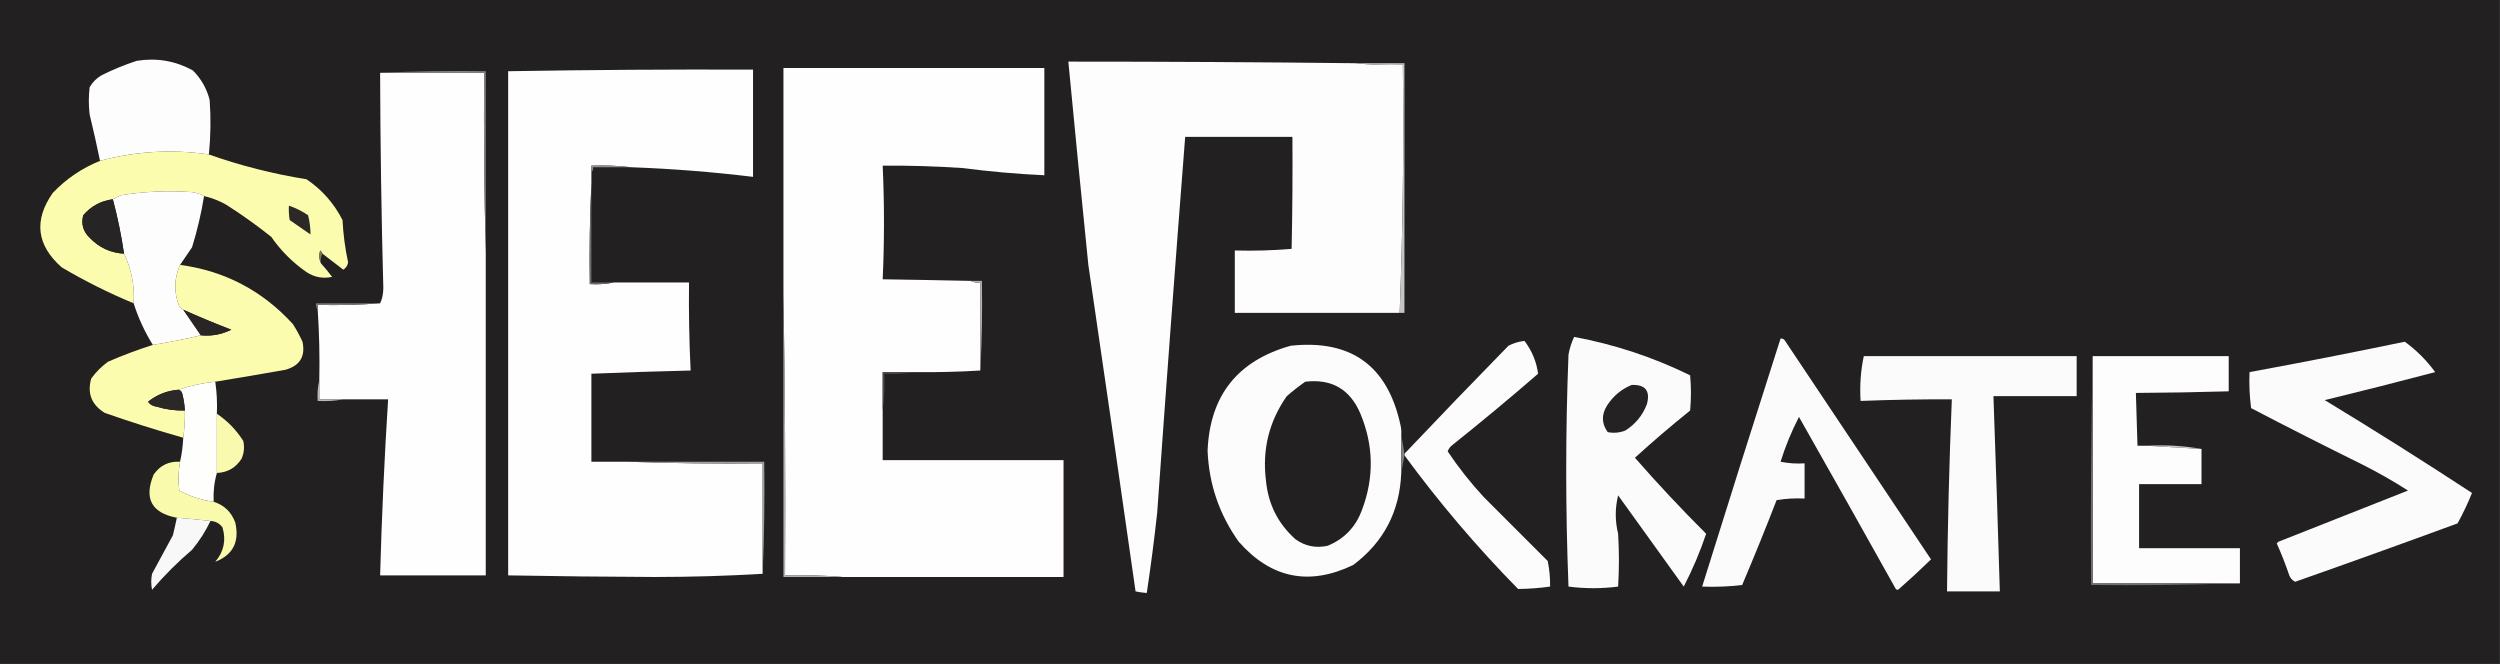 <?xml version="1.0" encoding="UTF-8"?>
<!DOCTYPE svg PUBLIC "-//W3C//DTD SVG 1.1//EN" "http://www.w3.org/Graphics/SVG/1.1/DTD/svg11.dtd">
<svg xmlns="http://www.w3.org/2000/svg" version="1.1" width="1562px" height="415px" style="shape-rendering:geometricPrecision; text-rendering:geometricPrecision; image-rendering:optimizeQuality; fill-rule:evenodd; clip-rule:evenodd" xmlns:xlink="http://www.w3.org/1999/xlink">
<rect width="100%" height="100%" fill="#333333" stroke="none"/>
<g><path style="opacity:1" fill="#232021" d="M -0.5,-0.5 C 520.167,-0.5 1040.83,-0.5 1561.5,-0.5C 1561.5,137.833 1561.5,276.167 1561.5,414.5C 1040.83,414.5 520.167,414.5 -0.5,414.5C -0.5,276.167 -0.5,137.833 -0.5,-0.5 Z"/></g>
<g><path style="opacity:1" fill="#fdfdfd" d="M 130.5,96.5 C 107.572,93.124 84.906,94.457 62.5,100.5C 60.498,90.822 58.331,81.156 56,71.5C 55.333,65.833 55.333,60.167 56,54.5C 57.833,51.333 60.333,48.833 63.5,47C 70.606,43.447 77.939,40.447 85.5,38C 97.877,36.009 109.544,38.009 120.5,44C 125.673,49.174 129.173,55.341 131,62.5C 131.81,73.909 131.643,85.243 130.5,96.5 Z"/></g>
<g><path style="opacity:1" fill="#fdfdfd" d="M 846.5,39.5 C 856.319,40.494 866.319,40.827 876.5,40.5C 877.155,92.383 876.489,144.05 874.5,195.5C 840.167,195.5 805.833,195.5 771.5,195.5C 771.5,182.5 771.5,169.5 771.5,156.5C 783.414,156.821 795.247,156.488 807,155.5C 807.5,132.169 807.667,108.836 807.5,85.5C 785.167,85.5 762.833,85.5 740.5,85.5C 734.384,163.796 728.55,242.129 723,320.5C 721.161,337.259 718.995,353.925 716.5,370.5C 714.139,370.326 711.806,369.993 709.5,369.5C 699.808,301.491 689.975,233.491 680,165.5C 675.7,123.17 671.534,80.837 667.5,38.5C 727.169,38.495 786.836,38.828 846.5,39.5 Z"/></g>
<g><path style="opacity:1" fill="#c5c4c4" d="M 846.5,39.5 C 856.833,39.5 867.167,39.5 877.5,39.5C 877.5,91.5 877.5,143.5 877.5,195.5C 876.5,195.5 875.5,195.5 874.5,195.5C 876.489,144.05 877.155,92.383 876.5,40.5C 866.319,40.827 856.319,40.494 846.5,39.5 Z"/></g>
<g><path style="opacity:1" fill="#fefefe" d="M 606.5,175.5 C 608.265,176.461 610.265,176.795 612.5,176.5C 612.5,194.833 612.5,213.167 612.5,231.5C 598.851,232.338 585.184,232.671 571.5,232.5C 564.833,232.5 558.167,232.5 551.5,232.5C 551.5,240.5 551.5,248.5 551.5,256.5C 551.5,266.833 551.5,277.167 551.5,287.5C 589.167,287.5 626.833,287.5 664.5,287.5C 664.5,311.833 664.5,336.167 664.5,360.5C 618.5,360.5 572.5,360.5 526.5,360.5C 514.678,359.505 502.678,359.172 490.5,359.5C 490.832,300.664 490.499,241.998 489.5,183.5C 489.5,136.5 489.5,89.5 489.5,42.5C 543.833,42.5 598.167,42.5 652.5,42.5C 652.5,64.833 652.5,87.167 652.5,109.5C 635.442,108.706 618.442,107.206 601.5,105C 584.852,103.876 568.185,103.376 551.5,103.5C 552.579,127.172 552.579,150.839 551.5,174.5C 569.835,174.764 588.168,175.098 606.5,175.5 Z"/></g>
<g><path style="opacity:1" fill="#fefefe" d="M 394.5,104.5 C 386.35,103.507 378.017,103.174 369.5,103.5C 369.5,104.833 369.5,106.167 369.5,107.5C 369.5,109.833 369.5,112.167 369.5,114.5C 368.503,135.327 368.169,156.327 368.5,177.5C 373.695,177.821 378.695,177.487 383.5,176.5C 399.167,176.5 414.833,176.5 430.5,176.5C 430.281,194.85 430.614,213.183 431.5,231.5C 410.825,231.995 390.158,232.662 369.5,233.5C 369.5,251.833 369.5,270.167 369.5,288.5C 377.167,288.5 384.833,288.5 392.5,288.5C 420.328,289.498 448.328,289.831 476.5,289.5C 476.5,312.5 476.5,335.5 476.5,358.5C 454.343,359.833 431.843,360.5 409,360.5C 378.496,360.381 347.996,360.048 317.5,359.5C 317.5,254.5 317.5,149.5 317.5,44.5C 368.495,43.643 419.495,43.31 470.5,43.5C 470.5,65.833 470.5,88.167 470.5,110.5C 445.251,107.43 419.917,105.43 394.5,104.5 Z"/></g>
<g><path style="opacity:1" fill="#fefefe" d="M 237.5,45.5 C 259.167,45.5 280.833,45.5 302.5,45.5C 302.168,83.004 302.502,120.337 303.5,157.5C 303.5,224.833 303.5,292.167 303.5,359.5C 281.5,359.5 259.5,359.5 237.5,359.5C 238.501,322.803 240.168,286.137 242.5,249.5C 233.167,249.5 223.833,249.5 214.5,249.5C 209.5,249.5 204.5,249.5 199.5,249.5C 199.5,245.5 199.5,241.5 199.5,237.5C 199.8,222.785 199.467,208.118 198.5,193.5C 198.5,192.5 198.5,191.5 198.5,190.5C 211.677,190.829 224.677,190.495 237.5,189.5C 238.818,186.742 239.485,183.576 239.5,180C 238.297,135.176 237.63,90.342 237.5,45.5 Z"/></g>
<g><path style="opacity:1" fill="#8a898a" d="M 237.5,45.5 C 259.327,44.503 281.327,44.169 303.5,44.5C 303.5,82.167 303.5,119.833 303.5,157.5C 302.502,120.337 302.168,83.004 302.5,45.5C 280.833,45.5 259.167,45.5 237.5,45.5 Z"/></g>
<g><path style="opacity:1" fill="#fcfcaf" d="M 130.5,96.5 C 150.231,103.487 170.564,108.653 191.5,112C 201.195,118.554 208.695,127.054 214,137.5C 214.461,146.432 215.628,155.266 217.5,164C 217.112,165.951 216.112,167.451 214.5,168.5C 210.148,165.143 205.815,161.809 201.5,158.5C 201.217,157.711 200.717,157.044 200,156.5C 199.199,159.367 199.366,162.034 200.5,164.5C 202.945,167.21 205.278,170.044 207.5,173C 201.732,174.225 196.399,173.225 191.5,170C 182.806,163.973 175.473,156.639 169.5,148C 160.519,140.843 151.185,134.176 141.5,128C 137.074,125.471 132.408,123.638 127.5,122.5C 125.123,121.113 122.457,120.279 119.5,120C 104.749,118.98 90.083,119.647 75.5,122C 73.685,122.757 72.019,123.59 70.5,124.5C 63.059,125.48 56.892,128.813 52,134.5C 50.598,139.975 51.931,144.642 56,148.5C 61.84,154.67 69.007,158.003 77.5,158.5C 82.193,168.279 84.193,178.613 83.5,189.5C 67.964,183.066 52.964,175.566 38.5,167C 22.819,153.116 20.985,137.616 33,120.5C 41.391,111.72 51.225,105.053 62.5,100.5C 84.906,94.457 107.572,93.124 130.5,96.5 Z"/></g>
<g><path style="opacity:1" fill="#918f90" d="M 394.5,104.5 C 386.5,104.5 378.5,104.5 370.5,104.5C 370.737,105.791 370.404,106.791 369.5,107.5C 369.5,106.167 369.5,104.833 369.5,103.5C 378.017,103.174 386.35,103.507 394.5,104.5 Z"/></g>
<g><path style="opacity:1" fill="#fdfdfd" d="M 127.5,122.5 C 125.749,133.333 123.249,144 120,154.5C 117.49,158.195 114.99,161.862 112.5,165.5C 108.695,174.021 108.529,182.688 112,191.5C 112.708,192.381 113.542,193.047 114.5,193.5C 118.141,198.815 121.808,204.149 125.5,209.5C 115.71,211.858 105.71,213.858 95.5,215.5C 90.422,207.343 86.422,198.676 83.5,189.5C 84.193,178.613 82.193,168.279 77.5,158.5C 75.816,147.029 73.483,135.695 70.5,124.5C 72.019,123.59 73.685,122.757 75.5,122C 90.083,119.647 104.749,118.98 119.5,120C 122.457,120.279 125.123,121.113 127.5,122.5 Z"/></g>
<g><path style="opacity:1" fill="#262424" d="M 70.5,124.5 C 73.483,135.695 75.816,147.029 77.5,158.5C 69.007,158.003 61.84,154.67 56,148.5C 51.931,144.642 50.598,139.975 52,134.5C 56.892,128.813 63.059,125.48 70.5,124.5 Z"/></g>
<g><path style="opacity:1" fill="#2b2826" d="M 180.5,128.5 C 184.76,129.924 188.76,131.924 192.5,134.5C 193.497,138.479 193.997,142.479 194,146.5C 189.667,143.5 185.333,140.5 181,137.5C 180.502,134.518 180.335,131.518 180.5,128.5 Z"/></g>
<g><path style="opacity:1" fill="#6c6b6b" d="M 369.5,114.5 C 369.5,135.167 369.5,155.833 369.5,176.5C 374.167,176.5 378.833,176.5 383.5,176.5C 378.695,177.487 373.695,177.821 368.5,177.5C 368.169,156.327 368.503,135.327 369.5,114.5 Z"/></g>
<g><path style="opacity:1" fill="#777558" d="M 201.5,158.5 C 200.539,160.265 200.205,162.265 200.5,164.5C 199.366,162.034 199.199,159.367 200,156.5C 200.717,157.044 201.217,157.711 201.5,158.5 Z"/></g>
<g><path style="opacity:1" fill="#fcfcaf" d="M 112.5,165.5 C 140.457,169.278 163.957,181.612 183,202.5C 185.254,206.007 187.254,209.673 189,213.5C 190.937,222.569 187.437,228.402 178.5,231C 163.85,233.608 149.184,236.108 134.5,238.5C 126.522,239.294 118.855,240.96 111.5,243.5C 104.358,244.086 98.025,246.586 92.5,251C 93.716,252.74 95.382,253.74 97.5,254C 103.37,255.801 109.37,256.635 115.5,256.5C 115.625,262.203 115.292,267.87 114.5,273.5C 98.032,268.844 81.699,263.678 65.5,258C 57.201,252.914 54.368,245.747 57,236.5C 59.93,232.447 63.43,228.947 67.5,226C 76.761,221.973 86.094,218.473 95.5,215.5C 105.71,213.858 115.71,211.858 125.5,209.5C 132.232,210.151 138.565,208.984 144.5,206C 134.349,202.119 124.349,197.952 114.5,193.5C 113.542,193.047 112.708,192.381 112,191.5C 108.529,182.688 108.695,174.021 112.5,165.5 Z"/></g>
<g><path style="opacity:1" fill="#b4b3b4" d="M 606.5,175.5 C 608.833,175.5 611.167,175.5 613.5,175.5C 613.83,194.341 613.497,213.007 612.5,231.5C 612.5,213.167 612.5,194.833 612.5,176.5C 610.265,176.795 608.265,176.461 606.5,175.5 Z"/></g>
<g><path style="opacity:1" fill="#7b797a" d="M 237.5,189.5 C 224.677,190.495 211.677,190.829 198.5,190.5C 198.5,191.5 198.5,192.5 198.5,193.5C 197.566,192.432 197.232,191.099 197.5,189.5C 210.833,189.5 224.167,189.5 237.5,189.5 Z"/></g>
<g><path style="opacity:1" fill="#282524" d="M 114.5,193.5 C 124.349,197.952 134.349,202.119 144.5,206C 138.565,208.984 132.232,210.151 125.5,209.5C 121.808,204.149 118.141,198.815 114.5,193.5 Z"/></g>
<g><path style="opacity:1" fill="#fbfbfb" d="M 983.5,210.5 C 1008.79,215.195 1032.96,223.195 1056,234.5C 1056.67,241.833 1056.67,249.167 1056,256.5C 1044.19,265.986 1032.69,275.819 1021.5,286C 1035.75,302.291 1050.58,318.124 1066,333.5C 1062.22,344.735 1057.56,355.735 1052,366.5C 1038.33,347.5 1024.67,328.5 1011,309.5C 1009.04,317.491 1009.04,325.491 1011,333.5C 1011.67,344.5 1011.67,355.5 1011,366.5C 1000.67,367.833 990.333,367.833 980,366.5C 978.092,318.172 978.092,269.839 980,221.5C 980.711,217.645 981.878,213.979 983.5,210.5 Z"/></g>
<g><path style="opacity:1" fill="#fbfbfb" d="M 1112.5,211.5 C 1113.5,211.414 1114.33,211.748 1115,212.5C 1145.5,258.167 1176,303.833 1206.5,349.5C 1200.01,355.822 1193.34,361.989 1186.5,368C 1185.83,368.667 1185.17,368.667 1184.5,368C 1164.46,332.086 1144.29,296.252 1124,260.5C 1119.37,269.441 1115.53,278.774 1112.5,288.5C 1117.46,289.494 1122.46,289.827 1127.5,289.5C 1127.5,296.833 1127.5,304.167 1127.5,311.5C 1121.57,311.192 1115.74,311.525 1110,312.5C 1103.13,330.287 1095.96,347.954 1088.5,365.5C 1080.19,366.498 1071.86,366.831 1063.5,366.5C 1079.63,314.778 1095.96,263.112 1112.5,211.5 Z"/></g>
<g><path style="opacity:1" fill="#fcfcfc" d="M 877.5,284.5 C 877.5,284.167 877.5,283.833 877.5,283.5C 898.963,260.869 920.63,238.369 942.5,216C 945.742,214.361 949.076,213.361 952.5,213C 957.173,219.167 960.007,226 961,233.5C 943.459,248.71 925.625,263.544 907.5,278C 906.101,279.062 905.101,280.395 904.5,282C 911.224,292.064 918.724,301.564 927,310.5C 940.333,323.833 953.667,337.167 967,350.5C 968.095,355.78 968.595,361.113 968.5,366.5C 961.843,367.429 955.176,367.929 948.5,368C 922.85,341.875 899.183,314.042 877.5,284.5 Z"/></g>
<g><path style="opacity:1" fill="#fbfbfb" d="M 1502.5,213.5 C 1509.74,218.737 1516.07,225.07 1521.5,232.5C 1498.55,238.547 1475.55,244.38 1452.5,250C 1483.63,268.88 1514.29,288.213 1544.5,308C 1541.88,314.522 1538.88,320.855 1535.5,327C 1501.79,339.39 1467.95,351.557 1434,363.5C 1431.97,362.48 1430.64,360.813 1430,358.5C 1427.79,352.048 1425.29,345.714 1422.5,339.5C 1422.83,339.167 1423.17,338.833 1423.5,338.5C 1450.51,327.831 1477.51,317.164 1504.5,306.5C 1495.16,300.494 1485.49,294.994 1475.5,290C 1452.38,278.604 1429.38,266.938 1406.5,255C 1405.52,247.587 1405.19,240.087 1405.5,232.5C 1438.02,226.529 1470.35,220.195 1502.5,213.5 Z"/></g>
<g><path style="opacity:1" fill="#fcfcfc" d="M 875.5,271.5 C 875.5,279.5 875.5,287.5 875.5,295.5C 874.567,319.536 864.567,338.703 845.5,353C 817.99,366.231 794.157,361.398 774,338.5C 761.813,321.438 755.313,302.438 754.5,281.5C 755.955,247.1 773.289,225.267 806.5,216C 844.168,212.004 867.001,228.504 875,265.5C 875.495,267.473 875.662,269.473 875.5,271.5 Z"/></g>
<g><path style="opacity:1" fill="#fdfdfd" d="M 1307.5,222.5 C 1335.83,222.5 1364.17,222.5 1392.5,222.5C 1392.5,229.833 1392.5,237.167 1392.5,244.5C 1373.17,245.062 1353.84,245.395 1334.5,245.5C 1334.87,256.499 1335.21,267.499 1335.5,278.5C 1337.5,278.5 1339.5,278.5 1341.5,278.5C 1352.73,279.187 1364.07,279.853 1375.5,280.5C 1375.5,287.833 1375.5,295.167 1375.5,302.5C 1362.5,302.5 1349.5,302.5 1336.5,302.5C 1336.5,315.833 1336.5,329.167 1336.5,342.5C 1357.5,342.5 1378.5,342.5 1399.5,342.5C 1399.5,349.833 1399.5,357.167 1399.5,364.5C 1397.83,364.5 1396.17,364.5 1394.5,364.5C 1365.5,364.5 1336.5,364.5 1307.5,364.5C 1307.5,317.167 1307.5,269.833 1307.5,222.5 Z"/></g>
<g><path style="opacity:1" fill="#fbfbfb" d="M 1164.5,222.5 C 1208.83,222.5 1253.17,222.5 1297.5,222.5C 1297.5,230.833 1297.5,239.167 1297.5,247.5C 1280.17,247.5 1262.83,247.5 1245.5,247.5C 1246.96,288.162 1248.29,328.829 1249.5,369.5C 1238.5,369.5 1227.5,369.5 1216.5,369.5C 1216.85,329.482 1217.85,289.482 1219.5,249.5C 1200.49,249.427 1181.49,249.76 1162.5,250.5C 1161.9,240.903 1162.57,231.57 1164.5,222.5 Z"/></g>
<g><path style="opacity:1" fill="#727171" d="M 1307.5,222.5 C 1307.5,269.833 1307.5,317.167 1307.5,364.5C 1336.5,364.5 1365.5,364.5 1394.5,364.5C 1365.34,365.498 1336,365.831 1306.5,365.5C 1306.17,317.664 1306.5,269.997 1307.5,222.5 Z"/></g>
<g><path style="opacity:1" fill="#fefefd" d="M 134.5,238.5 C 135.46,245.078 135.793,251.745 135.5,258.5C 135.5,270.833 135.5,283.167 135.5,295.5C 133.845,301.343 133.178,307.343 133.5,313.5C 125.937,312.473 118.77,310.139 112,306.5C 111.254,300.449 111.421,294.449 112.5,288.5C 113.593,283.694 114.259,278.694 114.5,273.5C 115.292,267.87 115.625,262.203 115.5,256.5C 115.326,253.126 114.826,249.793 114,246.5C 113.764,244.881 112.931,243.881 111.5,243.5C 118.855,240.96 126.522,239.294 134.5,238.5 Z"/></g>
<g><path style="opacity:1" fill="#232021" d="M 815.5,238.5 C 832.022,236.525 843.522,243.192 850,258.5C 858.26,278.373 858.594,298.373 851,318.5C 847.077,329.24 839.91,336.74 829.5,341C 822.169,342.598 815.502,341.265 809.5,337C 798.595,327.316 792.428,315.149 791,300.5C 788.531,281.029 792.865,263.362 804,247.5C 807.733,244.255 811.566,241.255 815.5,238.5 Z"/></g>
<g><path style="opacity:1" fill="#252223" d="M 1019.5,240.5 C 1028.04,240.211 1031.21,244.211 1029,252.5C 1026.33,259.502 1021.83,265.002 1015.5,269C 1011.93,270.405 1008.26,270.738 1004.5,270C 1000.67,264.691 1000.51,259.191 1004,253.5C 1007.87,247.452 1013.04,243.118 1019.5,240.5 Z"/></g>
<g><path style="opacity:1" fill="#2b2827" d="M 111.5,243.5 C 112.931,243.881 113.764,244.881 114,246.5C 114.826,249.793 115.326,253.126 115.5,256.5C 109.37,256.635 103.37,255.801 97.5,254C 95.382,253.74 93.716,252.74 92.5,251C 98.025,246.586 104.358,244.086 111.5,243.5 Z"/></g>
<g><path style="opacity:1" fill="#4f4d4e" d="M 571.5,232.5 C 565.355,233.49 559.022,233.823 552.5,233.5C 552.825,241.352 552.492,249.018 551.5,256.5C 551.5,248.5 551.5,240.5 551.5,232.5C 558.167,232.5 564.833,232.5 571.5,232.5 Z"/></g>
<g><path style="opacity:1" fill="#bcbbbb" d="M 199.5,237.5 C 199.5,241.5 199.5,245.5 199.5,249.5C 204.5,249.5 209.5,249.5 214.5,249.5C 209.36,250.488 204.026,250.821 198.5,250.5C 198.182,245.968 198.515,241.634 199.5,237.5 Z"/></g>
<g><path style="opacity:1" fill="#b2b1b2" d="M 489.5,183.5 C 490.499,241.998 490.832,300.664 490.5,359.5C 502.678,359.172 514.678,359.505 526.5,360.5C 514.167,360.5 501.833,360.5 489.5,360.5C 489.5,301.5 489.5,242.5 489.5,183.5 Z"/></g>
<g><path style="opacity:1" fill="#fafaae" d="M 135.5,258.5 C 142.167,263.001 147.667,268.668 152,275.5C 152.837,279.295 152.504,282.961 151,286.5C 147.371,292.229 142.204,295.229 135.5,295.5C 135.5,283.167 135.5,270.833 135.5,258.5 Z"/></g>
<g><path style="opacity:1" fill="#c7c6c6" d="M 1341.5,278.5 C 1353.22,277.856 1364.55,278.522 1375.5,280.5C 1364.07,279.853 1352.73,279.187 1341.5,278.5 Z"/></g>
<g><path style="opacity:1" fill="#807f7f" d="M 875.5,271.5 C 876.167,275.5 876.833,279.5 877.5,283.5C 877.5,283.833 877.5,284.167 877.5,284.5C 876.833,288.167 876.167,291.833 875.5,295.5C 875.5,287.5 875.5,279.5 875.5,271.5 Z"/></g>
<g><path style="opacity:1" fill="#fafaad" d="M 112.5,288.5 C 111.421,294.449 111.254,300.449 112,306.5C 118.77,310.139 125.937,312.473 133.5,313.5C 140.115,315.615 144.615,319.948 147,326.5C 149.744,338.519 145.577,346.685 134.5,351C 139.895,344.595 141.395,337.428 139,329.5C 137.117,326.976 134.617,325.642 131.5,325.5C 124.656,324.681 117.656,324.014 110.5,323.5C 94.654,320.476 89.82,311.476 96,296.5C 100.001,290.75 105.501,288.083 112.5,288.5 Z"/></g>
<g><path style="opacity:1" fill="#a2a1a2" d="M 392.5,288.5 C 420.833,288.5 449.167,288.5 477.5,288.5C 477.831,312.006 477.498,335.339 476.5,358.5C 476.5,335.5 476.5,312.5 476.5,289.5C 448.328,289.831 420.328,289.498 392.5,288.5 Z"/></g>
<g><path style="opacity:1" fill="#f8f8f8" d="M 110.5,323.5 C 117.656,324.014 124.656,324.681 131.5,325.5C 128.44,331.944 124.607,337.944 120,343.5C 110.946,351.221 102.612,359.554 95,368.5C 94.333,365.167 94.333,361.833 95,358.5C 99.333,350.5 103.667,342.5 108,334.5C 108.9,330.829 109.734,327.163 110.5,323.5 Z"/></g>
</svg>
